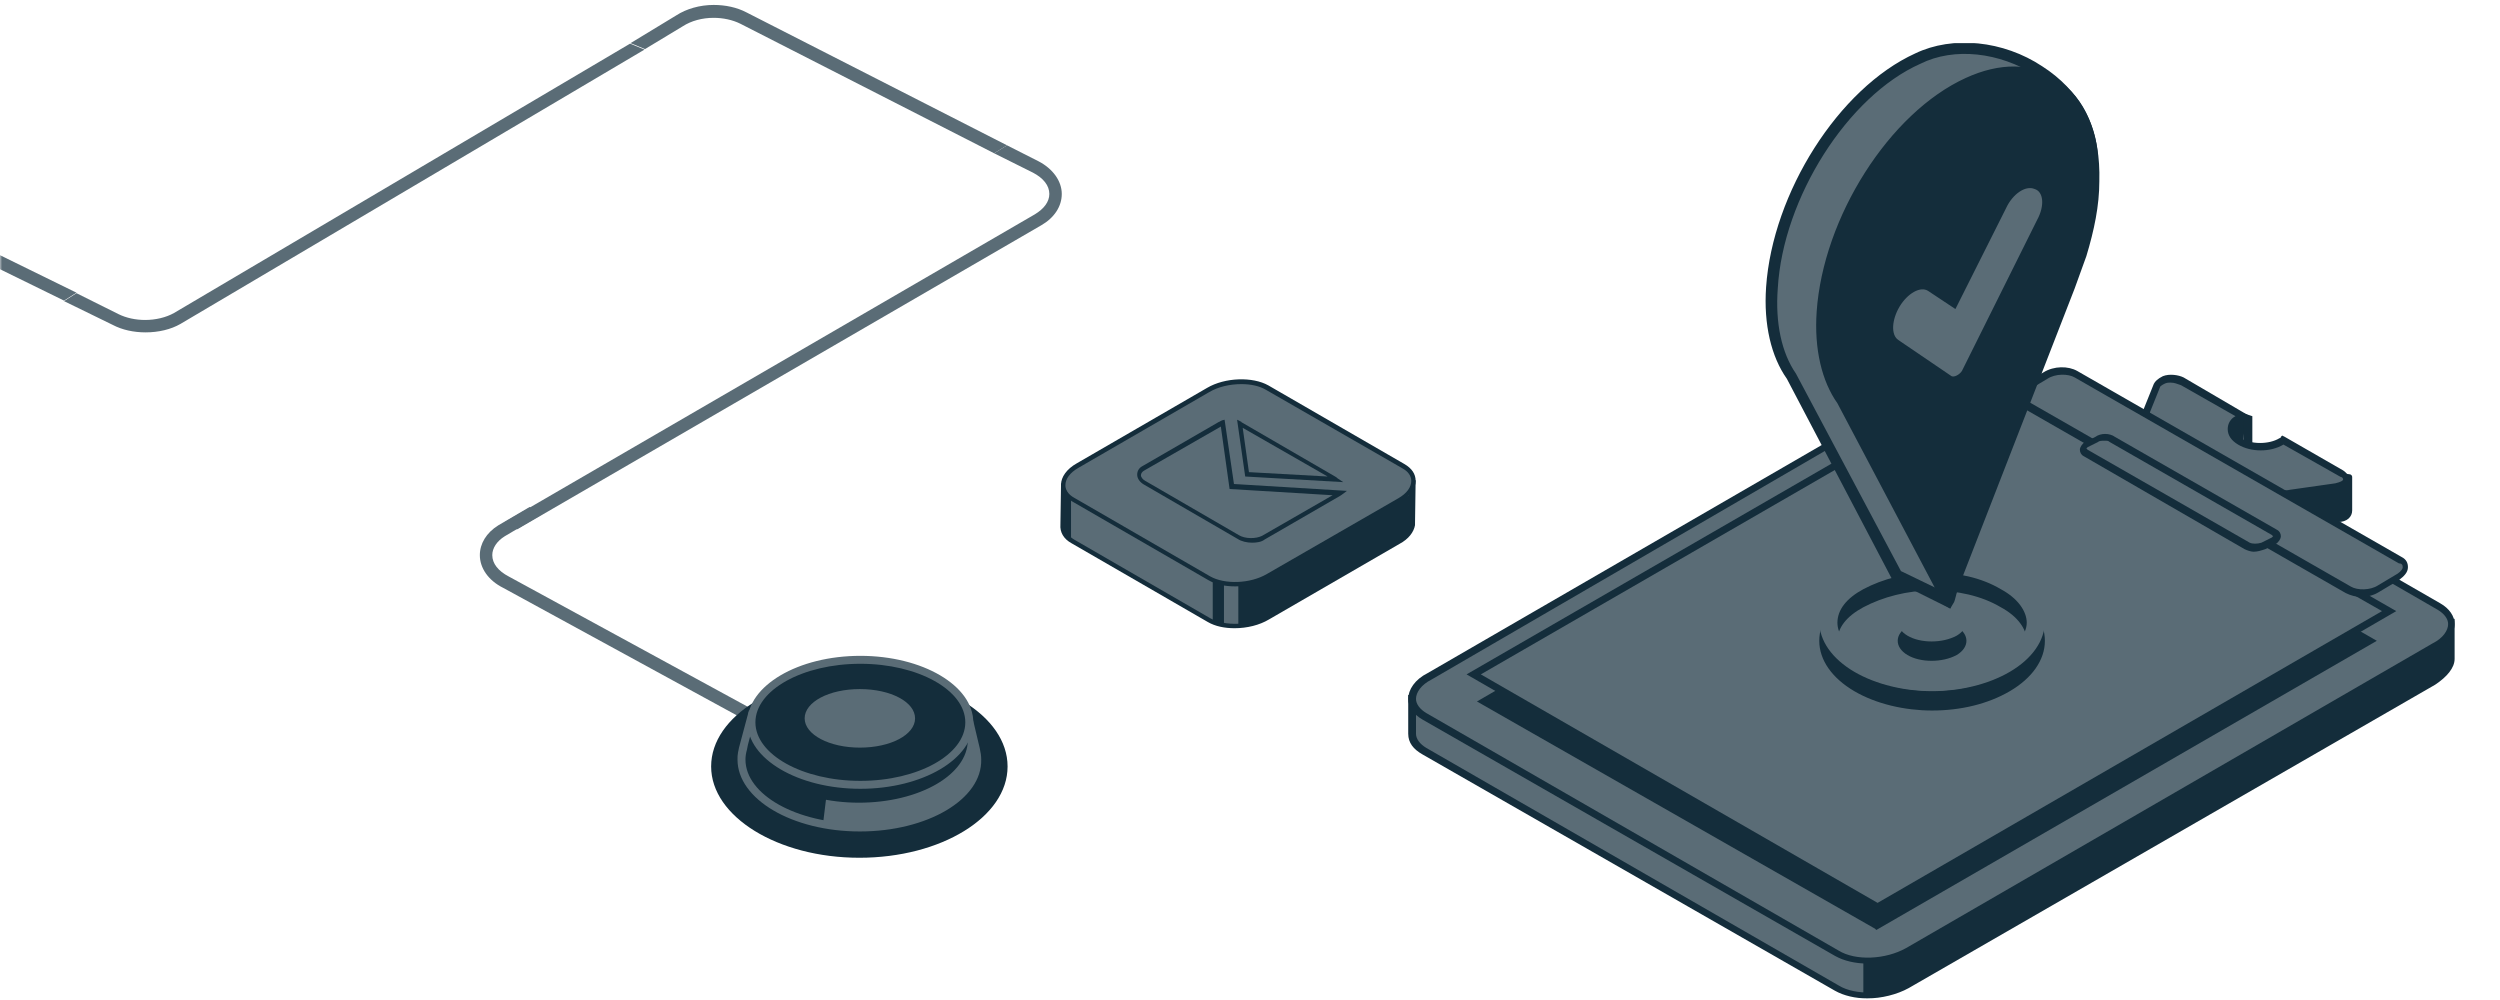 <svg width="580" height="232" viewBox="0 0 580 232" fill="none" xmlns="http://www.w3.org/2000/svg">
<mask id="mask0_675_5591" style="mask-type:alpha" maskUnits="userSpaceOnUse" x="0" y="0" width="580" height="232">
<rect width="580" height="232" fill="#142D3B"/>
</mask>
<g mask="url(#mask0_675_5591)">
<g clip-path="url(#clip0_675_5591)">
<path d="M568.568 148.069C568.568 148.069 568.568 147.769 568.568 148.069V144.475H566.162C565.861 144.475 565.861 144.175 565.56 144.175L470.199 89.067C465.988 86.671 458.768 86.971 453.955 89.666L331.52 160.348C330.618 160.947 330.016 161.247 329.414 161.846H327.609V170.232C327.609 171.729 328.512 173.227 330.317 174.125L425.978 229.233C430.19 231.629 437.41 231.329 442.223 228.634L564.658 157.952C567.064 156.455 568.568 154.658 568.568 152.861V150.764V148.069Z" fill="#5A6C76"/>
<path d="M568.57 152.561V150.465V148.069C568.57 148.069 568.57 148.069 568.57 147.769V144.175H566.163C565.862 144.175 565.862 143.876 565.561 143.876L530.064 123.51C527.357 123.51 525.552 123.809 524.649 124.109C519.535 125.906 438.313 172.927 436.809 180.115C435.305 187.303 432.297 222.644 432.297 222.644V230.73C435.907 231.03 439.517 230.131 442.525 228.334L564.659 157.653C567.065 156.155 568.57 154.358 568.57 152.561Z" fill="#142D3B"/>
<path d="M433.198 231.629C430.491 231.629 427.783 231.03 425.678 229.832L330.016 175.024C327.91 173.826 326.707 172.328 326.707 170.232V161.247H329.114C329.715 160.648 330.317 160.049 331.219 159.749L453.353 88.768C458.467 85.773 465.988 85.474 470.5 88.169L566.162 143.277C566.162 143.277 566.463 143.277 566.463 143.576H569.471V152.861C569.471 154.957 567.666 157.054 564.959 158.851L442.825 229.233C440.117 230.73 436.507 231.629 433.198 231.629ZM328.512 162.744V170.232C328.512 171.43 329.414 172.628 330.919 173.526L426.58 228.634C430.491 231.03 437.41 230.73 442.223 228.035L564.357 157.353C566.463 156.155 567.967 154.358 567.967 152.861V148.069V145.373H566.162H565.861C565.56 144.774 565.56 144.774 565.259 144.774L469.598 89.666C465.687 87.27 458.768 87.57 453.955 90.266L332.122 160.947C331.219 161.247 330.618 161.846 330.016 162.445L329.715 162.744H328.512Z" fill="#142D3B"/>
<path d="M425.978 221.147L330.617 166.338C326.406 163.942 327.007 159.749 331.82 157.054L453.954 86.372C458.768 83.677 465.987 83.377 470.199 85.773L565.86 140.881C570.072 143.277 569.47 147.47 564.657 150.165L442.523 220.548C437.71 223.243 430.189 223.543 425.978 221.147Z" fill="#5A6C76"/>
<path d="M433.198 223.543C430.491 223.543 427.783 222.943 425.678 221.745L330.016 166.937C327.91 165.739 326.707 163.942 326.707 162.145C326.707 160.049 328.211 157.653 331.219 156.155L453.353 85.474C458.467 82.479 465.988 82.179 470.5 84.875L566.162 139.982C568.268 141.18 569.471 142.977 569.471 144.774C569.471 146.871 567.967 149.267 564.959 150.764L442.825 221.147C440.117 222.943 436.507 223.543 433.198 223.543ZM462.98 84.575C459.971 84.575 456.662 85.174 454.256 86.672L332.122 157.653C329.715 158.851 328.512 160.648 328.512 162.145C328.512 163.343 329.414 164.541 330.919 165.44L426.58 220.548C430.491 222.944 437.41 222.644 442.223 219.949L564.357 149.267C566.763 148.069 567.967 146.272 567.967 144.774C567.967 143.576 567.064 142.378 565.56 141.48L469.598 86.073C468.094 85.174 465.687 84.575 462.98 84.575Z" fill="#142D3B"/>
<path d="M435.306 215.755L435.005 215.456L342.652 162.744L458.77 95.357L459.071 95.656L551.423 148.668L435.306 215.755Z" fill="#142D3B"/>
<path d="M435.603 210.364L341.746 156.455L460.27 87.869L554.127 141.779L435.603 210.364Z" fill="#5A6C76"/>
<path d="M435.603 211.562L435.302 211.263L340.242 156.455L460.571 86.971L460.872 87.27L555.932 141.779L435.603 211.562ZM343.551 156.455L435.603 209.466L552.623 141.779L460.27 89.067L343.551 156.455Z" fill="#142D3B"/>
<path d="M539.389 110.631V110.931L529.762 105.54C529.461 105.54 529.461 105.839 529.161 105.839C526.453 107.337 524.949 109.733 522.242 108.235C519.534 106.738 516.827 106.139 519.534 104.641C519.835 104.641 519.835 104.342 520.136 104.342L521.038 97.154L517.428 95.956L516.526 102.245L505.997 91.763C504.192 90.565 500.883 91.164 500.282 92.662L499.078 95.956H497.875V103.743C497.875 104.342 498.176 104.641 498.777 104.941L527.957 121.713C528.86 122.312 530.063 122.312 530.965 122.312L541.494 120.814C543.299 120.515 544.202 119.616 544.202 118.718V110.931L539.389 110.631Z" fill="#142D3B"/>
<path d="M530.364 123.21C529.461 123.21 528.258 122.911 527.657 122.611L498.477 105.84C498.176 105.54 497.875 105.241 497.574 104.941L497.273 105.241V95.058L498.778 95.357L499.981 92.662C500.282 92.063 500.883 91.464 502.087 90.865C503.591 90.266 505.696 90.565 506.9 91.164H507.201L516.526 100.449L517.128 94.758L522.543 96.555V105.54L521.038 104.941C520.738 104.941 520.738 105.241 520.437 105.241C520.136 105.54 519.835 105.54 519.835 105.54C520.136 105.84 520.738 106.139 521.339 106.439C521.941 106.738 522.543 107.038 523.144 107.337C524.648 108.236 525.551 107.637 527.356 106.139C527.957 105.54 528.559 105.241 529.461 104.642C529.461 104.642 529.762 104.642 529.762 104.342L530.063 104.043L530.665 104.342L539.088 109.134L545.104 110.033C545.405 110.033 545.706 110.332 545.706 110.632V118.418C545.706 119.916 544.503 121.114 542.397 121.114L531.868 122.611C530.665 123.21 530.665 123.21 530.364 123.21ZM498.778 103.743C498.778 104.043 499.078 104.342 499.379 104.342L528.559 121.114C529.161 121.413 530.063 121.713 531.266 121.413L541.795 119.916C542.998 119.616 543.6 119.317 543.6 118.718V111.83L540.291 111.231V112.129L530.063 106.139C529.461 106.439 528.86 107.038 528.258 107.337C526.453 108.535 524.648 110.033 522.242 108.535C521.64 108.236 521.038 107.936 520.437 107.637C518.933 107.038 518.03 106.439 517.729 105.241C517.729 104.342 518.632 103.743 519.233 103.444L520.437 104.043V97.454L518.03 96.855L517.429 104.043L505.696 92.362C504.794 91.763 503.591 91.763 502.387 92.063C501.786 92.362 501.485 92.662 501.485 92.662L499.68 96.855H498.778V103.743Z" fill="#142D3B"/>
<path d="M543.299 110.033L529.762 102.246C529.461 102.246 529.461 102.545 529.16 102.545C526.453 104.043 522.241 104.043 519.534 102.545C516.826 101.048 516.826 98.352 519.534 96.855C519.835 96.855 519.835 96.555 520.135 96.555L506.298 88.469C504.493 87.271 501.184 87.87 500.582 89.367L498.175 95.357C497.874 95.956 498.175 96.555 499.078 97.154L528.258 113.926C529.16 114.525 530.363 114.525 531.266 114.525L541.795 113.028C544.201 112.728 545.104 110.931 543.299 110.033Z" fill="#5A6C76"/>
<path d="M530.366 115.423C529.463 115.423 528.26 115.124 527.658 114.824L498.478 98.053C497.275 97.454 496.673 96.256 497.275 95.058L499.682 89.068C499.983 88.469 500.584 87.87 501.787 87.271C503.292 86.672 505.397 86.971 506.601 87.57L521.943 96.555L520.438 97.154C520.138 97.154 520.138 97.454 519.837 97.454C518.934 98.053 518.333 98.652 518.333 99.55C518.333 100.449 518.934 101.048 519.837 101.647C522.243 103.144 526.455 103.144 528.861 101.647C528.861 101.647 529.162 101.647 529.162 101.347L529.463 101.048L530.065 101.347L543.602 109.134C544.504 109.733 545.106 110.632 545.106 111.53C544.805 112.728 543.602 113.626 541.797 113.926L531.268 115.423C530.666 115.423 530.666 115.423 530.366 115.423ZM503.592 88.768C502.991 88.768 502.69 88.768 502.088 89.068C501.487 89.367 501.186 89.667 501.186 89.667L498.779 95.657C498.779 95.956 499.08 96.256 499.381 96.555L528.561 113.327C529.162 113.626 530.065 113.926 531.268 113.626L541.797 112.129C543 111.829 543.602 111.53 543.602 111.23C543.602 110.931 543.301 110.631 543 110.631L529.764 103.144C526.756 104.941 522.243 104.941 519.235 103.144C517.731 102.246 516.829 101.048 516.829 99.55C516.829 98.352 517.43 97.154 518.633 96.555L505.999 89.367C505.096 89.068 504.495 88.768 503.592 88.768Z" fill="#142D3B"/>
<path d="M544.805 136.688L469.599 93.56C467.794 92.662 468.095 90.565 470.201 89.367L474.713 86.672C476.819 85.474 479.827 85.474 481.632 86.372L556.838 129.5C558.643 130.398 558.342 132.495 556.236 133.693L551.724 136.388C549.919 137.586 546.61 137.886 544.805 136.688Z" fill="#5A6C76"/>
<path d="M547.812 138.485C546.609 138.485 545.405 138.185 544.202 137.586L468.996 94.459C467.793 93.86 467.492 92.961 467.492 92.063C467.492 90.865 468.395 89.966 469.598 89.068L474.11 86.372C476.517 84.875 479.826 84.875 481.932 86.073L557.137 129.2C558.341 129.799 558.641 130.698 558.641 131.596C558.641 132.794 557.739 133.693 556.536 134.591L552.023 137.287C551.121 137.886 549.617 138.485 547.812 138.485ZM545.405 136.089C546.909 136.987 549.918 136.987 551.722 135.789L556.235 133.094C557.137 132.495 557.438 131.896 557.438 131.596C557.438 130.997 557.137 130.698 556.536 130.698L481.33 87.57C479.826 86.672 476.818 86.672 475.013 87.87L470.5 90.565C469.598 91.164 469.297 91.763 469.297 92.063C469.297 92.662 469.598 92.961 470.2 92.961L545.405 136.089Z" fill="#142D3B"/>
<path d="M521.336 126.804L483.733 105.241C482.831 104.642 482.831 103.743 484.034 103.144L486.441 101.946C487.343 101.347 489.148 101.347 490.05 101.946L527.653 123.51C528.556 124.109 528.556 125.007 527.352 125.606L524.946 126.804C523.743 127.403 522.238 127.403 521.336 126.804Z" fill="#5A6C76"/>
<path d="M522.841 128.002C522.24 128.002 521.337 127.703 520.736 127.403L483.434 105.839C482.832 105.54 482.531 104.941 482.531 104.342C482.531 103.743 483.133 102.844 483.735 102.545L486.141 101.347C487.344 100.448 489.45 100.448 490.653 101.347L528.256 122.911C528.858 123.21 529.159 123.809 529.159 124.408C529.159 125.007 528.557 125.906 527.955 126.205L525.549 127.403C524.646 127.703 523.744 128.002 522.841 128.002ZM488.247 102.245C487.645 102.245 487.044 102.245 486.743 102.545L484.336 103.743C484.035 104.042 484.035 104.042 484.035 104.042C484.035 104.042 484.035 104.042 484.336 104.342L521.939 125.906C522.541 126.205 523.744 126.205 524.646 125.906L527.053 124.708C527.354 124.408 527.354 124.408 527.354 124.408C527.354 124.408 527.354 124.408 527.053 124.109L489.45 102.545C489.149 102.245 488.849 102.245 488.247 102.245Z" fill="#142D3B"/>
<path d="M453.957 145.373C450.949 143.576 445.835 143.576 442.526 145.373C439.517 147.17 439.517 150.165 442.526 151.962C445.534 153.759 450.648 153.759 453.957 151.962C456.965 150.165 456.965 147.17 453.957 145.373Z" fill="#142D3B"/>
<path d="M466.291 136.987C456.063 131.297 440.12 131.297 430.193 136.987C425.079 139.982 422.07 144.175 422.07 148.668C422.07 153.16 425.079 157.353 430.193 160.348C435.307 163.343 441.925 164.841 448.242 164.841C454.86 164.841 461.177 163.343 466.291 160.348C471.405 157.353 474.413 153.16 474.413 148.668C474.413 144.175 471.405 139.982 466.291 136.987ZM464.185 156.455C455.462 161.546 441.022 161.546 432.298 156.455C428.388 154.358 426.282 151.363 426.282 148.668C426.282 145.673 428.388 142.977 432.298 140.881C436.811 138.485 442.526 136.987 448.242 136.987C453.958 136.987 459.673 138.185 464.185 140.881C468.096 142.977 470.202 145.972 470.202 148.668C470.202 151.363 467.795 154.358 464.185 156.455Z" fill="#142D3B"/>
<path d="M453.957 140.881C450.949 139.084 445.835 139.084 442.526 140.881C439.517 142.678 439.517 145.673 442.526 147.47C445.534 149.267 450.648 149.267 453.957 147.47C456.965 145.673 456.965 142.678 453.957 140.881Z" fill="#5A6C76"/>
<path d="M466.291 132.495C456.063 126.804 440.12 126.804 430.193 132.495C425.079 135.49 422.07 139.683 422.07 144.175C422.07 148.668 425.079 152.861 430.193 155.856C435.307 158.851 441.925 160.348 448.242 160.348C454.559 160.348 461.177 158.851 466.291 155.856C471.405 152.861 474.413 148.668 474.413 144.175C474.413 139.683 471.405 135.49 466.291 132.495ZM464.185 152.262C455.462 157.353 441.022 157.353 432.298 152.262C428.388 150.165 426.282 147.17 426.282 144.475C426.282 141.48 428.388 138.784 432.298 136.688C436.811 134.292 442.526 132.794 448.242 132.794C453.958 132.794 459.673 133.992 464.185 136.688C468.096 138.784 470.202 141.779 470.202 144.475C470.202 147.17 467.795 149.866 464.185 152.262Z" fill="#5A6C76"/>
<path d="M444.631 13.594C427.785 21.381 412.443 45.041 410.939 66.905C410.337 75.59 412.142 82.778 415.451 87.57L439.818 133.693L451.55 139.383C452.753 136.987 469.599 55.823 470.502 53.427C472.307 47.737 484.941 44.143 484.941 38.452C485.543 18.086 461.477 5.807 444.631 13.594ZM442.525 65.707C435.907 69.001 430.793 64.808 431.094 56.722C431.395 48.635 437.11 39.351 443.729 36.356C450.046 33.361 455.16 37.254 454.859 45.041C454.859 53.128 449.143 62.412 442.525 65.707Z" fill="#5A6C76"/>
<path d="M446.736 17.787C429.589 25.574 414.548 49.234 413.044 71.098C412.743 75.291 413.044 78.885 413.645 82.179C432.898 93.859 447.638 92.961 462.68 103.444C467.493 81.58 472.306 58.818 472.607 57.62C474.412 51.93 483.737 47.737 484.038 42.046C484.64 21.68 463.582 10 446.736 17.787ZM444.63 69.9C438.012 73.194 432.898 69.001 433.199 60.915C433.5 52.828 439.215 43.544 445.833 40.549C452.151 37.554 457.265 41.447 456.964 49.234C456.964 57.321 451.248 66.605 444.63 69.9Z" fill="#5A6C76"/>
<path d="M452.452 141.18L439.216 134.591L438.915 134.292L414.548 87.87C410.938 82.778 409.133 75.291 409.735 66.605C411.239 44.742 426.581 20.482 444.33 12.396C453.054 8.203 464.786 9.401 473.81 15.391C482.233 20.782 487.047 29.168 486.746 38.452C486.746 42.046 482.835 44.742 479.225 47.138C476.217 49.234 473.209 51.331 472.306 53.727C472.005 54.625 468.696 69.6 465.387 85.174C458.769 116.322 453.956 138.485 453.354 139.683L452.452 141.18ZM441.021 132.495L450.948 137.287C452.452 130.997 458.168 104.342 462.68 84.575C466.891 65.707 469.298 53.727 469.599 52.828C470.501 49.833 474.111 47.437 477.42 45.041C480.729 42.945 484.038 40.549 484.038 38.452C484.038 30.066 479.827 22.579 472.306 17.487C463.883 12.096 453.354 10.898 445.533 14.792C428.687 22.279 413.646 45.94 412.443 66.905C411.841 74.991 413.345 81.88 416.654 86.672L441.021 132.495ZM438.313 68.103C436.809 68.103 435.305 67.803 434.102 66.905C431.394 65.108 429.89 61.214 429.89 56.422C430.191 47.737 436.207 38.153 443.126 34.858C446.435 33.361 449.745 33.361 452.151 34.858C454.858 36.955 456.363 40.549 456.363 45.041C456.062 53.427 450.346 63.311 443.126 66.905C441.321 67.504 439.817 68.103 438.313 68.103ZM447.94 36.356C446.736 36.356 445.533 36.655 444.33 37.254C438.313 40.249 432.898 48.935 432.598 56.422C432.297 60.316 433.5 63.311 435.606 64.509C437.411 65.707 439.817 65.407 442.224 64.209C448.541 61.214 453.655 52.229 453.956 44.742C453.956 41.148 453.054 38.153 450.948 36.955C450.045 36.655 449.143 36.356 447.94 36.356Z" fill="#142D3B"/>
<path d="M485.541 42.046C485.842 21.68 472.907 11.797 456.361 19.284C439.215 27.071 424.173 50.732 422.669 72.595C422.068 81.281 423.873 88.469 427.182 93.26L451.548 139.383L479.525 66.306C480.728 63.91 481.631 61.514 482.232 59.118C484.338 53.427 485.541 47.437 485.541 42.046Z" fill="#142D3B"/>
<path d="M452.45 141.18L450.946 140.282L426.279 93.56C422.669 88.469 420.864 80.981 421.466 72.296C422.97 50.432 438.312 26.173 456.06 18.086C463.882 14.492 471.402 14.492 477.118 18.386C483.736 22.579 487.346 30.965 487.045 42.046C487.045 47.737 485.842 53.427 484.037 59.417C483.134 61.813 482.232 64.509 481.329 66.905L452.45 141.18ZM467.191 18.086C464.182 18.086 460.572 18.985 457.263 20.482C440.417 27.97 425.376 51.63 424.173 72.595C423.571 80.682 425.075 87.57 428.384 92.362L451.548 136.089L478.321 65.707C479.524 63.311 480.427 60.915 481.028 58.519C482.833 52.828 483.736 47.138 484.037 41.747C484.337 31.863 481.028 24.076 475.313 20.183C473.207 18.685 470.199 18.086 467.191 18.086Z" fill="#142D3B"/>
<path d="M452.753 87.27L440.42 78.885C438.615 77.687 438.916 74.093 440.72 71.098C442.525 68.103 445.534 66.306 447.339 67.504L453.656 71.697L465.388 48.336C466.892 45.041 469.9 42.945 472.006 43.843C474.112 44.442 474.413 47.737 472.608 51.031L455.16 86.073C454.558 86.971 453.355 87.57 452.753 87.27Z" fill="#5A6C76"/>
</g>
<path d="M14.858 69.745L-80.225 23.13C-83.687 21.403 -85.648 18.526 -85.648 15.533C-85.648 12.886 -84.148 10.354 -81.379 8.627L-74.109 4.369L-71.109 5.98L-79.879 11.159C-81.725 12.31 -82.764 13.922 -82.764 15.533C-82.764 17.49 -81.379 19.216 -78.956 20.482L17.742 67.903L14.858 69.745Z" fill="#5A6C76"/>
<path d="M33.784 77.111C31.014 77.111 28.36 76.535 26.168 75.384L14.859 69.859L17.744 68.018L27.437 72.852C29.283 73.773 31.476 74.233 33.668 74.233C36.091 74.233 38.515 73.658 40.361 72.622L146.175 10.123L149.521 11.505L41.861 75.154C39.669 76.42 36.784 77.111 33.784 77.111Z" fill="#5A6C76"/>
<path d="M149.635 11.389L146.289 10.008L156.905 3.563C159.213 2.067 162.328 1.146 165.559 1.146C168.329 1.146 170.983 1.721 173.175 2.872L233.64 33.719L230.64 35.56L171.791 5.519C169.944 4.599 167.752 4.138 165.559 4.138C162.905 4.138 160.367 4.829 158.405 6.095L149.635 11.389Z" fill="#5A6C76"/>
<path d="M119.977 122.805L116.977 121.194L240.099 49.717C242.176 48.451 243.446 46.84 243.446 44.998C243.446 43.042 242.061 41.315 239.638 40.049L230.637 35.56L233.637 33.719L240.907 37.402C244.254 39.128 246.331 42.006 246.331 44.998C246.331 47.876 244.6 50.523 241.6 52.25L119.977 122.805Z" fill="#5A6C76"/>
<path d="M209.522 187.03L116.748 136.387C113.286 134.66 111.324 131.783 111.324 128.79C111.324 126.143 112.824 123.611 115.594 121.884L122.863 117.625L125.864 119.237L117.094 124.416C115.248 125.567 114.209 127.179 114.209 128.79C114.209 130.747 115.594 132.473 118.017 133.739L212.407 185.188L209.522 187.03Z" fill="#5A6C76"/>
<path d="M233.758 177.822C233.758 189.562 218.295 199 199.371 199C180.447 199 164.984 189.447 164.984 177.822C164.984 166.082 180.447 156.644 199.371 156.644C218.295 156.644 233.758 166.082 233.758 177.822Z" fill="#142D3B"/>
<path d="M226.604 173.794L224.642 165.737H220.026C214.949 162.514 207.679 160.442 199.487 160.442C191.294 160.442 184.024 162.514 178.947 165.737H174.447L172.37 173.678C172.139 174.484 172.023 175.29 172.023 176.211C172.023 184.958 184.37 191.979 199.487 191.979C214.603 191.979 226.95 184.958 226.95 176.211C226.95 175.29 226.834 174.484 226.604 173.794Z" fill="#5A6C76"/>
<path d="M172.023 176.211L174.1 182.081L182.178 188.411L190.948 191.058L192.217 180.699L185.524 179.203L176.524 173.563L174.331 168.499L174.562 165.737L172.023 176.211Z" fill="#142D3B"/>
<path d="M199.488 192.9C183.795 192.9 171.102 185.418 171.102 176.211C171.102 175.635 171.102 175.175 171.217 174.599L171.448 173.448L173.756 164.816H178.602C183.91 161.478 191.526 159.521 199.373 159.521C207.219 159.521 214.835 161.478 220.143 164.816H225.22L227.297 173.563C227.528 174.599 227.643 175.405 227.643 176.211C227.874 185.418 215.181 192.9 199.488 192.9ZM173.525 172.758L173.294 173.909C173.063 174.714 172.948 175.52 172.948 176.211C172.948 184.383 184.833 191.058 199.488 191.058C214.143 191.058 226.028 184.383 226.028 176.211C226.028 175.52 225.913 174.829 225.682 174.024L223.951 166.657H219.797L219.566 166.542C214.489 163.204 207.219 161.363 199.488 161.363C191.872 161.363 184.487 163.204 179.41 166.542L179.179 166.657H175.14L173.525 172.758Z" fill="#5A6C76"/>
<path d="M224.87 167.578C224.87 175.635 213.561 182.081 199.599 182.081C185.636 182.081 174.328 175.52 174.328 167.578C174.328 159.521 185.636 153.076 199.599 153.076C213.561 153.076 224.87 159.521 224.87 167.578Z" fill="#142D3B"/>
<path d="M224.526 171.722C224.526 179.779 213.218 186.224 199.255 186.224C185.293 186.224 173.984 179.663 173.984 171.722C173.984 163.665 185.293 157.219 199.255 157.219C213.218 157.104 224.526 163.665 224.526 171.722Z" fill="#142D3B"/>
<path d="M199.604 152.155C185.18 152.155 173.41 159.061 173.41 167.578C173.41 176.096 185.18 183.001 199.604 183.001C214.028 183.001 225.798 176.096 225.798 167.578C225.798 159.061 214.028 152.155 199.604 152.155ZM199.604 181.16C186.219 181.16 175.256 175.06 175.256 167.578C175.256 160.097 186.219 153.997 199.604 153.997C212.989 153.997 223.952 160.097 223.952 167.578C223.952 175.06 212.989 181.16 199.604 181.16Z" fill="#5A6C76"/>
<path d="M199.488 159.867C192.334 159.867 186.68 162.859 186.68 166.658C186.68 170.456 192.449 173.448 199.488 173.448C206.642 173.448 212.297 170.456 212.297 166.658C212.297 162.859 206.642 159.867 199.488 159.867Z" fill="#5A6C76"/>
<path d="M246.596 121.703L246.741 111.854H327.85L327.705 121.414C327.705 121.703 327.705 121.414 327.705 121.703C327.56 123.152 326.401 124.6 324.374 125.759L294.103 143.284C290.047 145.602 283.964 145.891 280.488 143.863L248.914 125.614C247.175 124.455 246.451 123.152 246.596 121.703Z" fill="#5A6C76"/>
<path d="M246.596 121.703L246.741 111.854H327.85L327.705 121.414C327.705 121.703 327.705 121.414 327.705 121.703C327.56 123.152 326.401 124.6 324.374 125.759L294.103 143.284C290.047 145.602 283.964 145.891 280.488 143.863L248.914 125.614C247.175 124.455 246.451 123.152 246.596 121.703Z" fill="#5A6C76"/>
<path d="M286.425 145.747C284.108 145.747 281.935 145.312 280.197 144.298L248.623 126.049C246.74 125.035 245.871 123.442 246.016 121.704L246.16 112.144L328.428 111.42L328.283 121.559C328.283 121.704 328.283 121.704 328.283 121.848C327.993 123.442 326.835 125.035 324.662 126.194L294.391 143.719C292.219 145.022 289.322 145.747 286.425 145.747ZM247.319 112.434L247.174 121.848C247.029 123.152 247.754 124.311 249.202 125.18L280.776 143.429C284.108 145.312 290.046 145.167 293.957 142.85L324.228 125.325C325.966 124.311 327.124 123.007 327.269 121.704V121.559L327.414 112.434H247.319Z" fill="#142D3B"/>
<path d="M249.054 115.91L280.629 134.16C284.105 136.187 290.188 135.898 294.244 133.58L324.515 116.055C328.57 113.738 329.005 110.117 325.528 108.234L293.954 89.984C290.478 87.957 284.395 88.246 280.339 90.564L250.068 108.089C246.013 110.406 245.578 113.883 249.054 115.91Z" fill="#5A6C76"/>
<path d="M248.765 119.531L280.34 137.781C283.816 139.808 289.899 139.519 293.955 137.201L324.225 119.676C328.281 117.359 328.715 113.738 325.239 111.855L293.665 93.605C290.189 91.578 284.106 91.867 280.05 94.185L249.779 111.71C245.724 114.027 245.289 117.648 248.765 119.531Z" fill="#5A6C76"/>
<path d="M286.57 136.043C284.252 136.043 282.08 135.608 280.342 134.594L248.767 116.345C247.029 115.331 246.16 114.027 246.16 112.434C246.16 110.696 247.464 108.813 249.781 107.51L280.052 89.984C284.252 87.522 290.625 87.377 294.246 89.405L325.821 107.654C327.559 108.668 328.428 109.972 328.428 111.565C328.428 113.303 327.124 115.186 324.807 116.49L294.536 134.015C292.363 135.463 289.322 136.043 286.57 136.043ZM288.018 89.115C285.411 89.115 282.659 89.695 280.487 90.998L250.216 108.524C248.188 109.682 247.174 111.131 247.174 112.579C247.174 113.738 247.898 114.752 249.202 115.476L280.776 133.725C284.107 135.608 290.046 135.463 293.956 133.146L324.372 115.621C326.4 114.462 327.414 113.013 327.414 111.565C327.414 110.406 326.69 109.393 325.386 108.668L293.667 90.419C292.218 89.55 290.191 89.115 288.018 89.115Z" fill="#142D3B"/>
<path d="M289.175 112.289L287.871 103.02C288.74 102.44 288.306 102.73 289.175 102.151L305.831 111.855C305.976 112 306.555 114.172 306.7 114.317L289.899 113.158C289.609 113.158 289.175 112.724 289.175 112.289Z" fill="#5A6C76"/>
<path d="M311.626 111.855L288.887 110.551L287.004 97.371L287.873 97.805C287.873 97.805 288.018 97.805 288.018 97.95L309.743 110.551C310.033 110.696 310.178 110.841 310.323 110.986L311.626 111.855ZM289.756 109.537L308.005 110.551L288.307 99.254L289.756 109.537Z" fill="#142D3B"/>
<path d="M285.7 115.331C285.7 115.765 286.135 116.055 286.569 116.055L307.571 117.214C307.86 118.227 307.86 118.227 308.005 119.241L293.232 127.787C291.639 128.656 289.032 128.656 287.438 127.642L265.713 115.041C263.975 114.027 263.975 112.579 265.568 111.71L283.093 101.571C283.383 101.426 283.673 101.281 283.962 101.281L285.7 115.331Z" fill="#5A6C76"/>
<path d="M290.478 125.904C289.319 125.904 288.016 125.614 287.147 125.035L265.421 112.434C264.407 111.855 263.828 110.986 263.828 110.117C263.828 109.248 264.263 108.524 265.132 108.089L282.657 97.95C282.947 97.806 283.236 97.661 283.526 97.516L284.105 97.371L286.278 112.289L312.493 113.883L311.335 114.752C311.19 114.896 311.045 114.896 310.9 115.041L293.375 125.18C292.651 125.759 291.492 125.904 290.478 125.904ZM283.236 98.964L265.566 109.103C264.987 109.393 264.697 109.827 264.697 110.262C264.697 110.696 265.132 111.275 265.711 111.565L287.437 124.166C288.885 125.035 291.347 125.035 292.796 124.311L309.162 114.896L285.264 113.448L283.236 98.964Z" fill="#142D3B"/>
<path d="M287.293 135.608V145.167L291.493 144.443L297.432 141.546L326.109 124.6L327.992 122.428V111.855L326.834 114.896L320.606 118.517L291.493 134.884L287.293 135.608Z" fill="#142D3B"/>
<path d="M283.963 135.318V144.878L281.355 144.153V134.594L283.963 135.318Z" fill="#142D3B"/>
<path d="M248.478 115.765V124.89L247.174 123.876L246.16 117.648L246.595 112.434L248.478 115.765Z" fill="#142D3B"/>
</g>
<defs>
<clipPath id="clip0_675_5591">
<rect width="256" height="239" fill="white" transform="translate(324 10)"/>
</clipPath>
</defs>
</svg>
